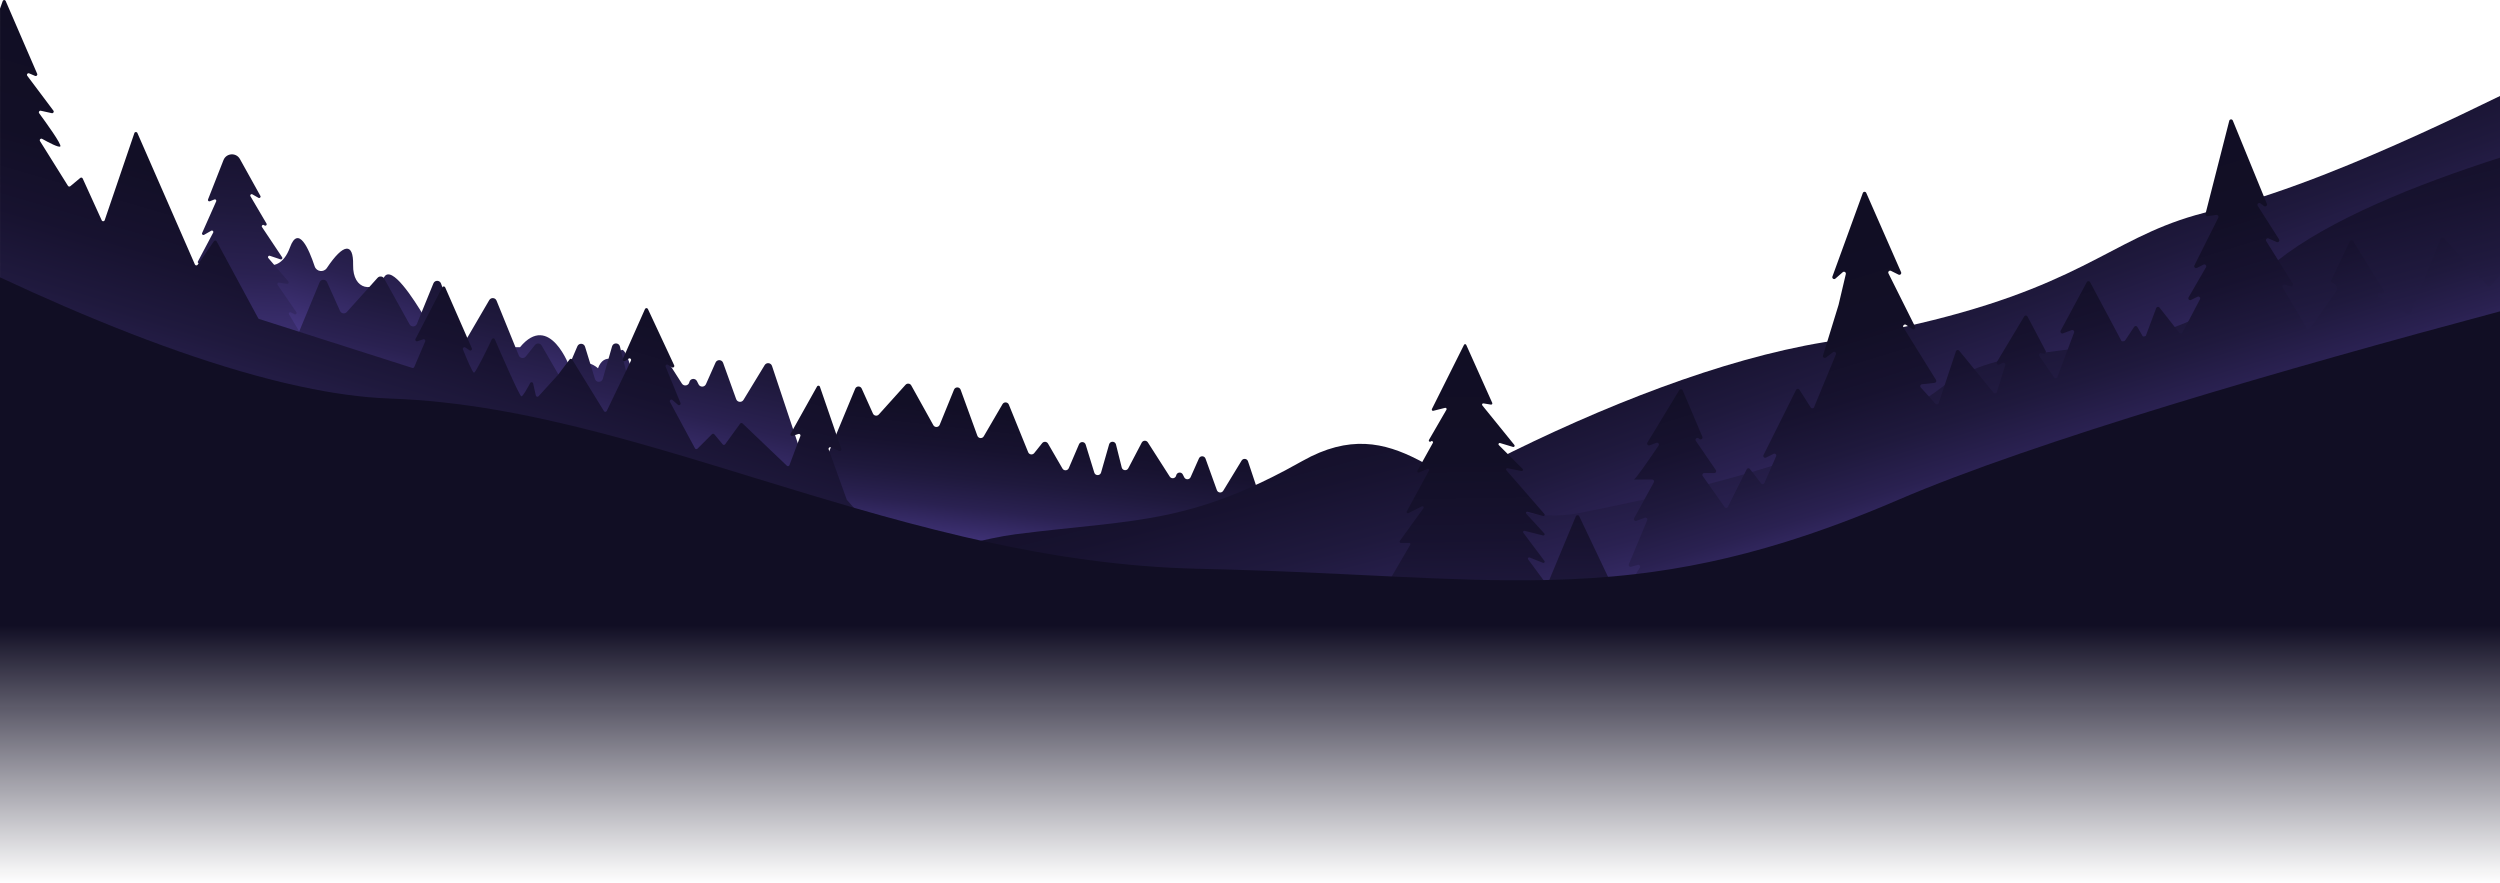 <svg width="1920" height="678" viewBox="0 0 1920 678" fill="none" xmlns="http://www.w3.org/2000/svg">
<g clip-path="url(#clip0_3833_2182)">
<path d="M485.631 285.73C481.241 270.53 476.561 260.46 474.751 277.82C474.751 277.82 463.911 270.04 459.251 282.86C459.251 282.86 450.231 273.6 437.681 282.28C437.681 282.28 422.211 239.08 399.371 266.65L384.391 266.76C384.391 266.76 378.111 231.17 369.641 248.59C361.171 266.01 357.711 267.31 353.801 256.93C350.631 248.51 345.641 236.63 338.111 245.1C334.811 248.82 328.861 248.3 326.331 244.03C317.321 228.82 300.851 203.69 295.191 212.57C287.241 225.05 270.781 223.34 271.191 203.42C271.541 186.1 263.741 186.79 251.031 205.82C248.591 209.47 243.051 208.72 241.671 204.56C237.211 191.14 229.081 172.42 222.671 190.06C213.351 215.71 189.861 201.62 185.671 177.9C181.481 154.17 177.511 160.41 159.101 193.44C140.691 226.47 114.781 283.67 114.781 283.67L464.281 346.62C483.551 332.88 492.201 308.48 485.631 285.75V285.73Z" fill="url(#paint0_linear_3833_2182)"/>
<path d="M144.06 241.95C143.27 241.77 142.95 240.82 143.48 240.2C147.94 235.05 163.6 216.95 162.17 218.38C161.03 219.52 155.2 222.22 151.66 223.8C150.74 224.21 149.81 223.24 150.26 222.33L160.85 201.15C161.3 200.25 160.38 199.28 159.46 199.68L153.38 202.28C152.45 202.68 151.53 201.68 152 200.79L163.73 178.64C164.23 177.69 163.18 176.67 162.24 177.2L156.73 180.35C155.83 180.87 154.79 179.93 155.21 178.98L166.04 154.62C166.43 153.74 165.55 152.82 164.66 153.18L161.16 154.58C160.28 154.93 159.41 154.06 159.76 153.19L171.63 122.97C173.79 117.47 181.38 116.97 184.25 122.13L200 150.48C200.53 151.43 199.47 152.48 198.52 151.94L193.8 149.24C192.84 148.69 191.78 149.77 192.34 150.72L204.69 171.71C205.26 172.67 204.16 173.75 203.21 173.18L202.67 172.86C201.68 172.27 200.58 173.43 201.22 174.38L216.68 197.57C217.25 198.42 216.42 199.51 215.44 199.19L207.22 196.45C206.18 196.1 205.35 197.34 206.06 198.17L221.52 216.21C222.17 216.96 221.53 218.12 220.55 217.98L214.23 217.08C213.3 216.95 212.66 217.98 213.19 218.76L227.63 239.77C228.26 240.69 227.26 241.84 226.26 241.34L223.38 239.9C222.42 239.42 221.42 240.49 221.97 241.42L233.65 260.89C234.14 261.71 233.41 262.71 232.48 262.49L144.03 241.96L144.06 241.95Z" fill="url(#paint1_linear_3833_2182)"/>
<path d="M220.163 277.79L245.453 216.8C246.503 214.27 250.073 214.21 251.193 216.71L261.143 238.83C262.073 240.89 264.813 241.32 266.323 239.64L289.973 213.37C291.413 211.77 293.993 212.07 295.033 213.94L314.553 249.08C315.833 251.38 319.193 251.17 320.183 248.74L332.863 217.62C333.943 214.97 337.723 215.04 338.703 217.73L353.503 258.44C354.413 260.93 357.813 261.24 359.143 258.95L375.743 230.49C377.053 228.25 380.363 228.48 381.343 230.89L398.453 273.01C399.353 275.22 402.303 275.65 403.793 273.79L410.843 264.98C412.213 263.26 414.893 263.46 415.993 265.37L428.773 287.45C430.063 289.68 433.343 289.48 434.353 287.11L443.433 265.93C444.583 263.25 448.443 263.46 449.303 266.24L456.933 291.04C457.853 294.02 462.073 293.97 462.933 290.98L470.063 266.02C470.943 262.94 475.333 263.01 476.103 266.12L481.203 286.53C481.903 289.32 485.673 289.77 487.013 287.22L498.903 264.52C500.013 262.39 503.013 262.26 504.313 264.29L523.703 294.59C525.223 296.96 528.853 296.28 529.403 293.52C529.983 290.6 533.933 290.07 535.273 292.73L536.503 295.19C537.683 297.55 541.083 297.48 542.163 295.06L549.543 278.45C550.693 275.87 554.393 276.01 555.343 278.66L565.383 306.55C566.273 309.02 569.633 309.36 571.003 307.12L587.263 280.41C588.643 278.13 592.063 278.52 592.903 281.05L633.803 403.75C634.553 405.99 632.643 408.22 630.313 407.82L206.993 336.46C205.153 336.15 203.993 334.31 204.503 332.52L220.043 278.14C220.073 278.02 220.113 277.91 220.163 277.8V277.79Z" fill="url(#paint2_linear_3833_2182)"/>
<path d="M634.84 351.46L656.8 298.5C657.71 296.3 660.81 296.26 661.79 298.43L670.43 317.63C671.24 319.42 673.61 319.79 674.93 318.33L695.46 295.52C696.71 294.13 698.95 294.39 699.85 296.02L716.8 326.53C717.91 328.52 720.83 328.35 721.69 326.24L732.7 299.22C733.64 296.92 736.92 296.98 737.77 299.32L750.62 334.66C751.41 336.82 754.36 337.09 755.52 335.1L769.93 310.39C771.07 308.44 773.94 308.65 774.79 310.74L789.64 347.31C790.42 349.23 792.98 349.6 794.28 347.98L800.4 340.33C801.59 338.84 803.91 339.01 804.87 340.67L815.97 359.84C817.09 361.77 819.94 361.6 820.82 359.55L828.7 341.16C829.7 338.84 833.05 339.01 833.79 341.43L840.41 362.96C841.21 365.54 844.88 365.51 845.62 362.91L851.81 341.24C852.57 338.57 856.38 338.63 857.06 341.33L861.49 359.05C862.1 361.47 865.37 361.86 866.53 359.65L876.85 339.94C877.82 338.09 880.42 337.98 881.54 339.74L898.37 366.04C899.69 368.1 902.84 367.51 903.32 365.11C903.83 362.57 907.26 362.11 908.41 364.43L909.48 366.57C910.51 368.62 913.46 368.56 914.39 366.46L920.8 352.04C921.79 349.8 925.01 349.92 925.84 352.22L934.56 376.43C935.33 378.58 938.25 378.87 939.44 376.92L953.56 353.73C954.76 351.75 957.73 352.09 958.46 354.28L993.97 460.81C994.62 462.75 992.96 464.69 990.94 464.35L623.4 402.39C621.8 402.12 620.79 400.52 621.24 398.97L634.73 351.75C634.76 351.65 634.79 351.55 634.83 351.46H634.84Z" fill="url(#paint3_linear_3833_2182)"/>
<path d="M1787.03 133.31C1834.01 114.86 1882.34 92.16 1920 73.72V468.36H1190L1189.82 468.63L1189.65 468.36H962.828C964.338 467.16 965.858 465.96 967.418 464.74C970.088 462.65 972.838 460.55 975.698 458.41C980.458 454.81 985.448 451.15 990.628 447.43C995.008 444.31 999.518 441.14 1004.16 437.96C1007.56 435.62 1011.04 433.27 1014.59 430.89C1036.86 416.04 1061.74 400.7 1088.34 385.6C1091.44 383.84 1094.56 382.07 1097.71 380.32C1111.64 372.55 1125.99 364.86 1140.65 357.34C1142.04 356.63 1143.44 355.91 1144.83 355.2C1145.38 354.93 1145.92 354.64 1146.47 354.37C1230.09 311.99 1322.69 275.68 1400.92 262.81C1407.16 261.79 1413.23 260.74 1419.1 259.7C1427.13 258.26 1434.82 256.8 1442.2 255.33C1457.49 252.25 1471.47 249.12 1484.31 245.9C1484.34 245.89 1484.36 245.89 1484.39 245.88C1484.41 245.88 1484.44 245.87 1484.46 245.87C1484.48 245.87 1484.51 245.86 1484.53 245.86C1607.96 214.99 1625.66 178.79 1699.44 161.83C1701.33 161.39 1703.24 160.94 1705.18 160.45H1705.2C1730.14 154.28 1758.34 144.59 1787.04 133.31H1787.03Z" fill="url(#paint4_linear_3833_2182)"/>
<path d="M672.63 412.13L666.46 412.46H666.41L547.73 418.62L479.52 422.16L445.13 423.95L431.08 424.68L420.32 425.24H0L0.02 6.6L2.13 0.69C2.59 -0.25 3.95 -0.22 4.36 0.74L4.72 1.6L6.61 5.94L11 16.08L18.96 34.51L28.56 56.68C29.01 57.71 27.96 58.73 26.95 58.3L22.42 56.35C21.26 55.85 20.2 57.21 20.96 58.22L41.03 84.99C41.71 85.9 40.88 87.16 39.77 86.91L31.33 85.04C30.22 84.79 29.41 86.05 30.07 86.96C35.03 93.71 47.66 111.12 46.32 112.46C45.21 113.57 37.4 109.46 32.37 106.65C31.26 106.02 30.05 107.28 30.73 108.37L52.19 142.71C52.59 143.34 53.45 143.47 54.01 143.01L61.62 136.66C62.25 136.15 63.19 136.36 63.52 137.11L78.13 169.23C78.58 170.24 80.05 170.17 80.4 169.11L103.2 102.22C103.56 101.16 105.04 101.09 105.5 102.12L149.68 203.11C150.06 203.99 151.27 204.1 151.81 203.32L152.52 202.28L164.3 185.25C164.83 184.51 165.95 184.57 166.39 185.37L198.31 244.41C198.46 244.69 198.71 244.89 199.01 244.99L229.66 254.77L230.07 254.9L234.82 256.42L235.43 256.62L316.63 282.55C317.23 282.75 317.87 282.45 318.14 281.87L326.55 262.24C326.96 261.26 326.04 260.25 325.03 260.59L320.58 262.08C319.52 262.43 318.59 261.34 319.09 260.36L321.13 256.42L337.12 225.59L339.68 220.64C339.68 220.64 339.71 220.59 339.73 220.57C340.23 219.73 341.5 219.79 341.9 220.7L342.71 222.57L357.54 256.41L358.81 259.36L362.37 267.47C362.85 268.6 361.58 269.67 360.55 268.99L357.37 266.86C356.36 266.2 355.09 267.21 355.53 268.33C357.98 274.45 362.81 286.2 364.04 286.2C365.4 286.2 374.52 267.35 377.77 260.52C378.22 259.56 379.57 259.59 380 260.55C384.14 270.16 399.01 304.4 400.44 304.4C401.58 304.4 405.11 298.06 407.18 294.16C407.71 293.15 409.2 293.37 409.45 294.47L411.52 303.74C411.74 304.72 412.96 305.05 413.62 304.3L428.55 287.9C428.55 287.9 428.6 287.83 428.62 287.8L428.84 287.52L437.45 276.05C437.88 275.47 438.67 275.4 439.19 275.83C439.31 275.91 439.39 276.01 439.47 276.14L463.83 315.71C464.34 316.54 465.55 316.49 465.98 315.61L480.81 284.81L484.57 276.98C485.12 275.85 483.83 274.75 482.78 275.42L480.12 277.21C479.72 277.47 479.29 277.47 478.93 277.31C478.37 277.05 478.02 276.38 478.32 275.69L478.45 275.39L481.35 268.9V268.88L486.89 256.39L495.36 237.34C495.79 236.38 497.15 236.36 497.59 237.32L506.49 256.38L507.27 258.05L517.76 280.54C518.29 281.67 517 282.77 515.97 282.08L515.57 281.82L513.02 280.12C512.01 279.46 510.74 280.48 511.2 281.61L517.17 296.22L522.6 309.49C523.1 310.7 521.62 311.74 520.65 310.88L516.45 307.19C515.41 306.3 513.9 307.49 514.55 308.7L530.27 337.87L532.37 341.76L533.73 344.29C534.11 345.02 535.09 345.17 535.68 344.57L546.8 333.45C547.3 332.95 548.14 332.99 548.6 333.53L550.69 336.05L553.67 339.62L555.01 341.23C555.52 341.84 556.48 341.81 556.95 341.16L557.84 339.92L563.65 331.94L568.43 325.37C568.88 324.76 569.74 324.69 570.27 325.2L573.91 328.66L575.23 329.93L577.35 331.95L596.74 350.45L597.15 350.85L604.32 357.68C604.95 358.29 606.01 358.06 606.31 357.23L612.66 340.27L614.68 334.91C614.93 334.26 614.6 333.62 614.07 333.37C613.81 333.22 613.47 333.19 613.14 333.3L610.62 334.14L608.67 334.79C607.61 335.15 606.67 334.01 607.21 333.04L609.11 329.65L617.68 314.34L627.48 296.83C627.61 296.57 627.83 296.4 628.06 296.3C628.67 296.04 629.47 296.3 629.71 297.03L630.09 298.16L633.8 308.93L634.96 312.29L635.84 314.84L646.13 344.78C646.48 345.79 645.45 346.72 644.48 346.3L638.04 343.54C637.05 343.13 636.04 344.09 636.4 345.1L650.25 383.59C650.3 383.72 650.38 383.87 650.48 383.99L655.86 390.1L670.65 406.85L673.46 410.04C674.14 410.8 673.64 412.03 672.62 412.08L672.63 412.13Z" fill="url(#paint5_linear_3833_2182)"/>
<path d="M1920 121.08V468.26H1190.45L1190.27 468.64L1190.1 468.26H582.852C633.582 450.5 685.062 433.51 725.572 422.39H725.592C735.572 419.64 744.882 417.28 753.332 415.32H753.352C755.992 414.71 758.542 414.15 761.012 413.63C767.992 412.16 774.252 411.05 779.722 410.34C803.822 407.23 824.552 405.31 843.692 403.19C881.052 399.09 912.392 394.24 950.892 378.37C962.212 373.7 974.142 368.09 987.042 361.26C991.302 359.01 995.672 356.61 1000.15 354.08C1036.33 333.63 1063.23 339.85 1088.85 352.99C1090.21 353.69 1091.57 354.4 1092.93 355.14C1117.89 368.64 1142.02 387.74 1172.83 393.9C1176.06 394.56 1179.36 395.06 1182.76 395.39H1182.81C1184.25 395.54 1185.71 395.65 1187.2 395.74C1195.57 396.22 1204.44 395.67 1213.95 393.8C1229.38 390.77 1245.59 387.43 1262.18 383.74C1278.14 380.18 1294.47 376.29 1310.79 372.06C1319.51 369.79 1328.24 367.43 1336.91 364.96C1337.57 364.78 1338.22 364.58 1338.88 364.4H1338.9C1340.76 363.87 1342.61 363.32 1344.47 362.78H1344.49C1349.73 361.24 1354.95 359.67 1360.14 358.05C1406.03 343.75 1448.98 326.31 1480.57 305.1C1484.12 302.72 1487.51 300.3 1490.75 297.84C1491.48 297.29 1492.21 296.75 1492.94 296.23C1500 291.12 1507.46 287.1 1515.28 283.84C1521.23 281.37 1527.38 279.36 1533.71 277.65C1545.48 274.49 1557.86 272.44 1570.69 270.68C1576.31 269.9 1581.99 269.19 1587.78 268.46C1601.07 266.77 1614.76 265.02 1628.7 262.37C1629.79 262.15 1630.89 261.94 1632 261.72C1636.33 260.84 1640.68 259.88 1645.06 258.79C1645.97 258.56 1646.88 258.33 1647.79 258.1C1654.97 256.25 1662.19 254.05 1669.44 251.4C1673.15 250.04 1676.87 248.57 1680.59 246.98H1680.61C1700.23 238.52 1719.96 226.41 1739.36 208.47C1742.39 205.67 1745.64 202.91 1749.09 200.18C1788.8 168.71 1855.08 141.88 1920.02 121.1L1920 121.08Z" fill="url(#paint6_linear_3833_2182)"/>
<path d="M1229.03 430.52L1240.56 454.8H1197.93L1200.89 448.26L1201.27 447.43C1201.85 446.14 1200.43 444.87 1199.22 445.59L1197.38 446.7L1194.75 448.27L1190.4 450.88C1189.21 451.59 1187.8 450.37 1188.33 449.08L1194.83 433.46L1195.46 431.95L1210.22 396.55C1210.7 395.39 1212.32 395.36 1212.85 396.48L1229.02 430.5L1229.03 430.52Z" fill="url(#paint7_linear_3833_2182)"/>
<path d="M1912.79 219.74L1920.01 211.15V466.12L1893.53 467.56H1239.66L1256.77 440.19L1259.4 435.99C1260.1 434.88 1259.05 433.47 1257.78 433.84L1252.68 435.3C1251.52 435.63 1250.5 434.47 1250.96 433.36L1265.08 399.49C1265.56 398.31 1264.42 397.14 1263.23 397.59L1256.78 400.01C1255.52 400.49 1254.36 399.13 1255.01 397.97L1263.22 383.04L1270.15 370.41C1270.68 369.45 1269.98 368.28 1268.89 368.28H1254.77C1256.06 368.28 1268.37 350.23 1273.77 342.23C1274.56 341.06 1273.39 339.58 1272.07 340.08L1266.96 341.98C1265.67 342.48 1264.51 341.05 1265.22 339.89L1289.73 299.53C1290.33 298.52 1291.83 298.64 1292.28 299.71L1307.41 335.42C1307.97 336.76 1306.42 338.02 1305.24 337.16L1304.45 336.6C1303.14 335.67 1301.5 337.26 1302.41 338.6L1317.78 361.04C1318.43 362 1317.75 363.31 1316.59 363.31H1308.86C1307.7 363.31 1307.01 364.63 1307.69 365.59L1311.76 371.35L1324.55 389.47C1325.18 390.36 1326.54 390.26 1327.02 389.29L1339.81 363.69H1339.83L1341.47 360.4C1341.95 359.44 1343.26 359.32 1343.9 360.15L1345.39 362.07H1345.41L1352.59 371.32C1353.27 372.18 1354.61 372.02 1355.06 371.02L1361.03 357.33L1364.06 350.41C1364.61 349.17 1363.3 347.93 1362.09 348.54L1356.3 351.44C1355.06 352.05 1353.75 350.74 1354.36 349.5L1379.41 299.39C1379.91 298.38 1381.31 298.31 1381.93 299.26L1390.65 312.96C1391.28 313.95 1392.75 313.82 1393.2 312.74L1409.98 272.18C1410.54 270.82 1408.95 269.6 1407.78 270.48L1402.32 274.58C1401.19 275.42 1399.66 274.33 1400.07 273.01L1411.98 234.27C1411.98 234.27 1412 234.2 1412.01 234.17L1417.59 210.47C1417.9 209.1 1416.28 208.12 1415.22 209.05L1409.59 213.96C1408.48 214.95 1406.78 213.79 1407.29 212.39L1420.2 176.93L1421.03 174.63L1430.63 148.25C1431.08 147.03 1432.78 146.96 1433.29 148.15L1442.44 168.98L1443.25 170.83L1460.03 209.04C1460.58 210.28 1459.27 211.52 1458.06 210.91L1452.27 208.01C1451.03 207.4 1449.72 208.71 1450.33 209.95L1470.78 250.86C1471.44 252.18 1469.92 253.52 1468.69 252.71L1463.86 249.48C1462.57 248.62 1461.01 250.13 1461.82 251.45L1486.89 291.84C1487.45 292.73 1486.87 293.91 1485.83 294.02L1476 295.11C1474.83 295.24 1474.3 296.65 1475.09 297.51L1481.25 304.34L1486.45 310.13C1487.19 310.94 1488.54 310.66 1488.88 309.62L1493.6 295.47L1502.17 269.77C1502.53 268.69 1503.94 268.43 1504.65 269.32L1515.9 283.07L1531.07 301.62C1531.8 302.5 1533.24 302.23 1533.57 301.12L1540.04 280.45C1540.42 279.23 1539.15 278.15 1538.02 278.73L1535.55 279.95C1534.26 280.6 1532.92 279.16 1533.66 277.91L1534.29 276.87L1554.61 243C1555.19 242.04 1556.61 242.07 1557.13 243.07L1571.08 269.56C1571.15 269.68 1571.18 269.79 1571.21 269.91C1571.44 270.89 1570.56 271.85 1569.51 271.65L1567.72 271.29C1566.45 271.04 1565.5 272.47 1566.25 273.54L1577.54 289.84C1578.2 290.8 1579.67 290.62 1580.09 289.53L1588.28 267.7L1592.9 255.37C1593.33 254.21 1592.19 253.07 1591.03 253.5L1584.38 256C1583.12 256.48 1581.96 255.14 1582.59 253.96L1602.66 216.69C1603.21 215.68 1604.66 215.68 1605.21 216.71L1629.14 261.61L1629.27 261.84C1629.78 262.8 1631.14 262.88 1631.75 261.97L1632.43 260.96L1639.05 251.01C1639.65 250.12 1640.97 250.17 1641.5 251.11L1645.44 257.99L1645.47 258.02C1646.07 259.05 1647.6 258.9 1648.03 257.77L1648.2 257.32L1655.99 236.57C1656.37 235.53 1657.78 235.3 1658.47 236.19L1669.81 250.62L1673.72 255.58C1674.37 256.41 1675.64 256.29 1676.14 255.37L1680.96 246.2H1680.98L1689.57 229.87C1690.22 228.63 1688.89 227.27 1687.65 227.9L1682.72 230.37C1681.45 231.02 1680.11 229.59 1680.83 228.35L1694.2 205.25C1694.93 204.01 1693.59 202.59 1692.31 203.23L1687.25 205.76C1686.01 206.37 1684.7 205.06 1685.31 203.82L1703.66 167.13C1704.17 166.09 1703.31 164.9 1702.15 165.06L1695.43 166.02C1694.42 166.15 1693.58 165.23 1693.82 164.23L1712.07 92.78C1712.4 91.42 1714.27 91.31 1714.8 92.58L1740.95 156.52C1741.51 157.88 1739.92 159.1 1738.75 158.21L1736.04 156.17C1734.75 155.21 1733.09 156.75 1733.95 158.11L1750.3 183.79C1751.06 185 1749.8 186.47 1748.5 185.89L1742.29 183.13C1740.98 182.55 1739.71 184.01 1740.47 185.22L1749.34 199.4L1760.81 217.75C1761.51 218.86 1760.46 220.27 1759.19 219.9L1754.69 218.61C1753.45 218.25 1752.39 219.62 1753.05 220.73L1771.65 252.19C1772.16 253.07 1773.4 253.15 1774.03 252.34L1794.09 223.94C1795.58 221.84 1794.83 218.91 1792.52 217.77C1791.08 217.06 1789.79 216.55 1790.25 215.55L1804.68 185.27C1805.18 184.23 1806.62 184.16 1807.21 185.14L1830.69 223.28C1831.32 224.32 1830.46 225.63 1829.25 225.46L1827.64 225.23C1826.08 225 1825.34 227.07 1826.68 227.89L1849.04 241.54C1849.8 242 1850.79 241.69 1851.14 240.86L1874.46 183.32C1874.86 182.34 1876.15 182.11 1876.86 182.89L1910.62 219.71C1911.2 220.36 1912.23 220.32 1912.79 219.66V219.74Z" fill="url(#paint8_linear_3833_2182)"/>
<path d="M1196.45 463.49L1192.48 461.72L1188.97 460.16L1187.08 459.32C1186.29 458.97 1185.47 459.77 1185.82 460.56L1186.33 461.73L1189.16 468.25H1068.66L1077.68 450.82C1078.09 450.03 1077.27 449.15 1076.44 449.53L1063.45 455.42C1062.61 455.8 1061.78 454.87 1062.24 454.08L1068.84 442.76L1083.07 418.37C1083.43 417.74 1082.97 416.95 1082.24 416.95H1075.82C1075.04 416.95 1074.6 416.07 1075.06 415.44L1093.21 390.3C1093.79 389.49 1092.91 388.45 1092.02 388.89L1081.64 394.07C1080.81 394.48 1079.94 393.59 1080.38 392.76L1097.47 361.43C1097.9 360.64 1097.09 359.74 1096.25 360.09L1089.75 362.89C1088.92 363.24 1088.11 362.34 1088.56 361.55L1092.13 355.11L1097.41 345.61L1100.45 340.13C1100.98 339.15 1099.72 338.21 1098.94 338.99C1098.74 339.19 1098.49 339.29 1098.28 339.29C1097.62 339.29 1097.04 338.56 1097.45 337.85L1110.89 314.62C1111.3 313.91 1110.66 313.03 1109.83 313.23L1100.78 315.5C1100 315.7 1099.34 314.87 1099.7 314.14L1124.36 264.83C1124.71 264.12 1125.75 264.13 1126.08 264.88L1146.04 309.41C1146.04 309.41 1146.06 309.46 1146.06 309.48C1146.32 310.16 1145.76 310.87 1145.02 310.74L1144.42 310.64L1139.31 309.8C1138.45 309.65 1137.87 310.66 1138.42 311.34L1140.26 313.62L1163.05 341.74C1163.63 342.47 1162.93 343.53 1162.04 343.26L1152.04 340.25C1151.1 339.97 1150.4 341.14 1151.1 341.84L1169.39 360.13C1170.05 360.79 1169.46 361.92 1168.53 361.74L1157.79 359.59C1156.9 359.41 1156.3 360.47 1156.88 361.15L1186.1 394.74C1186.36 395.05 1186.38 395.42 1186.27 395.73C1186.09 396.13 1185.64 396.43 1185.13 396.28L1181.89 395.39H1181.84L1173.14 393.01C1172.48 392.83 1171.95 393.34 1171.93 393.9C1171.91 394.13 1172 394.38 1172.18 394.58L1186.03 409.67C1186.66 410.37 1186.01 411.46 1185.1 411.24L1170.9 407.68C1170.02 407.46 1169.38 408.46 1169.91 409.17L1186.13 430.8C1186.71 431.58 1185.91 432.6 1185.02 432.26L1174.73 428.14C1173.84 427.79 1173.04 428.82 1173.6 429.6L1185.33 445.47L1186.42 446.94L1197.61 462.07C1198.19 462.85 1197.35 463.91 1196.45 463.51V463.49Z" fill="url(#paint9_linear_3833_2182)"/>
<path d="M1920 239.08V768.26H0V212.99C32.83 228.35 67.01 243.24 101.1 256.45C133.39 268.98 165.59 279.98 196.52 288.44C203.05 290.23 209.51 291.9 215.9 293.44C217.94 293.94 219.99 294.42 222.01 294.88C246.3 300.51 269.52 304.28 291.06 305.65C294.03 305.85 296.94 306 299.84 306.1C352.74 307.9 405.75 318.1 459.6 332.05C460.61 332.31 461.64 332.58 462.65 332.84H462.73C462.73 332.84 462.76 332.86 462.78 332.86C477.04 336.6 491.32 340.59 505.7 344.76C519.96 348.88 534.28 353.18 548.69 357.57C559.77 360.93 570.92 364.35 582.1 367.8C585 368.68 587.91 369.57 590.81 370.45C597.88 372.63 604.97 374.8 612.1 376.95C617.07 378.47 622.04 379.96 627.03 381.45C636.82 384.4 646.68 387.31 656.57 390.17C683.66 398 711.12 405.41 739.04 411.96C739.06 411.98 739.07 411.98 739.09 411.98C744.01 413.14 748.93 414.25 753.88 415.34H753.9C807.72 427.27 863.25 435.59 921.07 436.84C938.55 437.22 955.28 437.73 971.36 438.33C975.17 438.46 978.93 438.61 982.66 438.76C985.68 438.88 988.66 439.01 991.64 439.12C1019.49 440.29 1045.43 441.64 1070 442.79C1111.85 444.78 1149.77 446.25 1186.61 445.47C1187.19 445.47 1187.77 445.45 1188.33 445.44C1199.59 445.19 1210.78 444.73 1221.93 444C1233.29 443.26 1244.64 442.25 1256.06 440.91C1293 436.59 1330.67 428.88 1371.96 415.99C1398.78 407.63 1427.14 397.09 1457.82 383.89C1562.47 338.85 1756.26 282.9 1920.01 239.11L1920 239.08Z" fill="url(#paint10_linear_3833_2182)"/>
</g>
<defs>
<linearGradient id="paint0_linear_3833_2182" x1="299.071" y1="304.23" x2="372.941" y2="34.52" gradientUnits="userSpaceOnUse">
<stop stop-color="#5B47A8"/>
<stop offset="0.07" stop-color="#4B3B8C"/>
<stop offset="0.18" stop-color="#392D6C"/>
<stop offset="0.29" stop-color="#2A2151"/>
<stop offset="0.42" stop-color="#1F193D"/>
<stop offset="0.56" stop-color="#17122F"/>
<stop offset="0.73" stop-color="#120F26"/>
<stop offset="1" stop-color="#110E24"/>
</linearGradient>
<linearGradient id="paint1_linear_3833_2182" x1="184.43" y1="313.88" x2="207.88" y2="-44.95" gradientUnits="userSpaceOnUse">
<stop stop-color="#5B47A8"/>
<stop offset="0.07" stop-color="#4B3B8C"/>
<stop offset="0.18" stop-color="#392D6C"/>
<stop offset="0.29" stop-color="#2A2151"/>
<stop offset="0.42" stop-color="#1F193D"/>
<stop offset="0.56" stop-color="#17122F"/>
<stop offset="0.73" stop-color="#120F26"/>
<stop offset="1" stop-color="#110E24"/>
</linearGradient>
<linearGradient id="paint2_linear_3833_2182" x1="417.323" y1="377.4" x2="478.293" y2="103.78" gradientUnits="userSpaceOnUse">
<stop stop-color="#5B47A8"/>
<stop offset="0.07" stop-color="#4B3B8C"/>
<stop offset="0.18" stop-color="#392D6C"/>
<stop offset="0.29" stop-color="#2A2151"/>
<stop offset="0.42" stop-color="#1F193D"/>
<stop offset="0.56" stop-color="#17122F"/>
<stop offset="0.73" stop-color="#120F26"/>
<stop offset="1" stop-color="#110E24"/>
</linearGradient>
<linearGradient id="paint3_linear_3833_2182" x1="805.87" y1="446.62" x2="824.63" y2="277.76" gradientUnits="userSpaceOnUse">
<stop stop-color="#5B47A8"/>
<stop offset="0.07" stop-color="#4B3B8C"/>
<stop offset="0.18" stop-color="#392D6C"/>
<stop offset="0.29" stop-color="#2A2151"/>
<stop offset="0.42" stop-color="#1F193D"/>
<stop offset="0.56" stop-color="#17122F"/>
<stop offset="0.73" stop-color="#120F26"/>
<stop offset="1" stop-color="#110E24"/>
</linearGradient>
<linearGradient id="paint4_linear_3833_2182" x1="1492.35" y1="413.78" x2="1373.38" y2="80.34" gradientUnits="userSpaceOnUse">
<stop stop-color="#5B47A8"/>
<stop offset="0.07" stop-color="#4B3B8C"/>
<stop offset="0.18" stop-color="#392D6C"/>
<stop offset="0.29" stop-color="#2A2151"/>
<stop offset="0.42" stop-color="#1F193D"/>
<stop offset="0.56" stop-color="#17122F"/>
<stop offset="0.73" stop-color="#120F26"/>
<stop offset="1" stop-color="#110E24"/>
</linearGradient>
<linearGradient id="paint5_linear_3833_2182" x1="267.26" y1="446.11" x2="368.11" y2="102.53" gradientUnits="userSpaceOnUse">
<stop stop-color="#5B47A8"/>
<stop offset="0.07" stop-color="#4B3B8C"/>
<stop offset="0.18" stop-color="#392D6C"/>
<stop offset="0.29" stop-color="#2A2151"/>
<stop offset="0.42" stop-color="#1F193D"/>
<stop offset="0.56" stop-color="#17122F"/>
<stop offset="0.73" stop-color="#120F26"/>
<stop offset="1" stop-color="#110E24"/>
</linearGradient>
<linearGradient id="paint6_linear_3833_2182" x1="1307.01" y1="512.25" x2="1214.66" y2="150.71" gradientUnits="userSpaceOnUse">
<stop stop-color="#5B47A8"/>
<stop offset="0.07" stop-color="#4B3B8C"/>
<stop offset="0.18" stop-color="#392D6C"/>
<stop offset="0.29" stop-color="#2A2151"/>
<stop offset="0.42" stop-color="#1F193D"/>
<stop offset="0.56" stop-color="#17122F"/>
<stop offset="0.73" stop-color="#120F26"/>
<stop offset="1" stop-color="#110E24"/>
</linearGradient>
<linearGradient id="paint7_linear_3833_2182" x1="1217" y1="609.7" x2="1211.14" y2="255.55" gradientUnits="userSpaceOnUse">
<stop stop-color="#5B47A8"/>
<stop offset="0.07" stop-color="#4B3B8C"/>
<stop offset="0.18" stop-color="#392D6C"/>
<stop offset="0.29" stop-color="#2A2151"/>
<stop offset="0.42" stop-color="#1F193D"/>
<stop offset="0.56" stop-color="#17122F"/>
<stop offset="0.73" stop-color="#120F26"/>
<stop offset="1" stop-color="#110E24"/>
</linearGradient>
<linearGradient id="paint8_linear_3833_2182" x1="1603.58" y1="416.61" x2="1519.93" y2="144.55" gradientUnits="userSpaceOnUse">
<stop stop-color="#5B47A8"/>
<stop offset="0.07" stop-color="#4B3B8C"/>
<stop offset="0.18" stop-color="#392D6C"/>
<stop offset="0.29" stop-color="#2A2151"/>
<stop offset="0.42" stop-color="#1F193D"/>
<stop offset="0.56" stop-color="#17122F"/>
<stop offset="0.73" stop-color="#120F26"/>
<stop offset="1" stop-color="#110E24"/>
</linearGradient>
<linearGradient id="paint9_linear_3833_2182" x1="1132.48" y1="611.09" x2="1126.62" y2="256.95" gradientUnits="userSpaceOnUse">
<stop stop-color="#5B47A8"/>
<stop offset="0.07" stop-color="#4B3B8C"/>
<stop offset="0.18" stop-color="#392D6C"/>
<stop offset="0.29" stop-color="#2A2151"/>
<stop offset="0.42" stop-color="#1F193D"/>
<stop offset="0.56" stop-color="#17122F"/>
<stop offset="0.73" stop-color="#120F26"/>
<stop offset="1" stop-color="#110E24"/>
</linearGradient>
<linearGradient id="paint10_linear_3833_2182" x1="960.005" y1="480" x2="960.005" y2="678.26" gradientUnits="userSpaceOnUse">
<stop stop-color="#110E24"/>
<stop offset="1" stop-color="#110E24" stop-opacity="0"/>
</linearGradient>
<clipPath id="clip0_3833_2182">
<rect width="1920" height="678" fill="white"/>
</clipPath>
</defs>
</svg>

